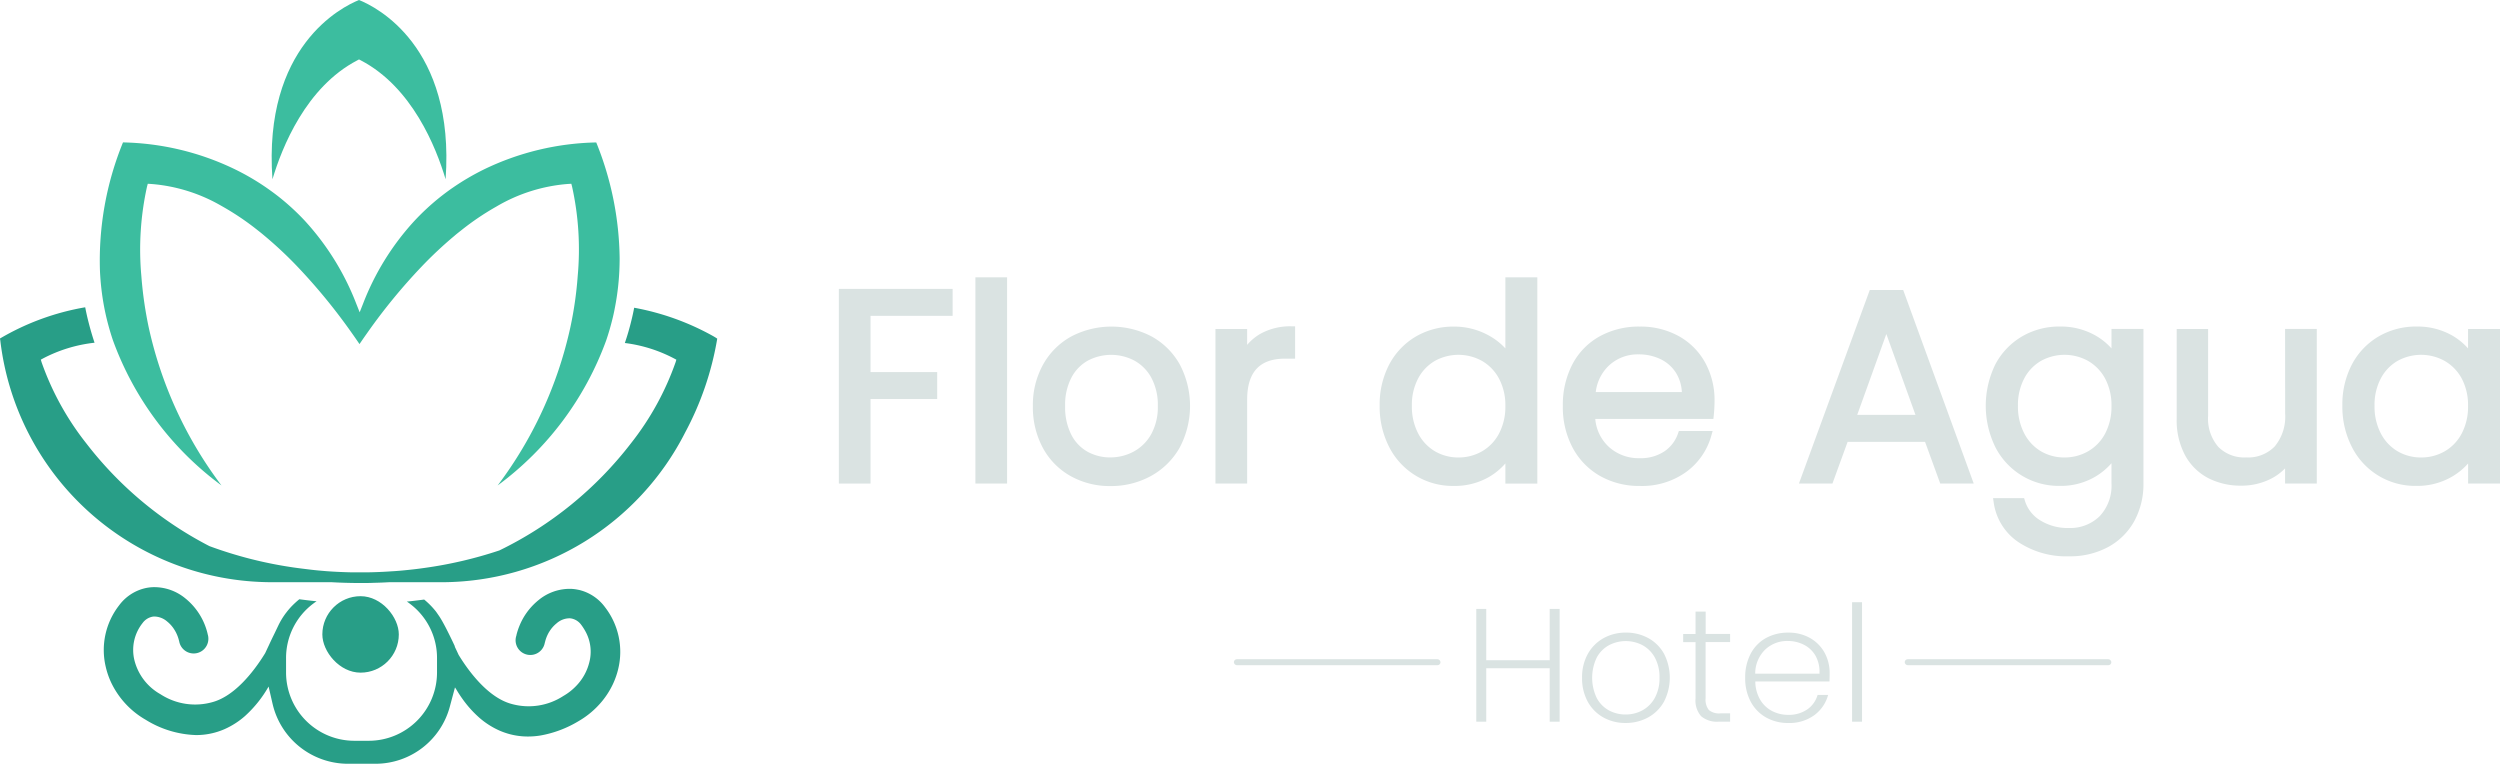 <svg xmlns="http://www.w3.org/2000/svg" width="233.903" height="71.466" viewBox="0 0 233.903 71.466">
  <g id="Flor_h" data-name="Flor h" transform="translate(-0.13)">
    <path id="Trazado_19" data-name="Trazado 19" d="M541.88,204.793h2.964v-7.91h6.237v-2.521h-6.237V189.1h7.681V186.58H541.88Z" transform="translate(-463.266 -159.55)" fill="#dae3e2"/>
    <rect id="Rectángulo_94" data-name="Rectángulo 94" width="2.964" height="19.295" transform="translate(91.39 25.946)" fill="#dae3e2"/>
    <path id="Trazado_20" data-name="Trazado 20" d="M827.574,434.825a8.113,8.113,0,0,0-7.462,0,6.707,6.707,0,0,0-2.651,2.619,7.776,7.776,0,0,0-.969,3.911,8,8,0,0,0,.942,3.925,6.65,6.65,0,0,0,2.608,2.634,7.5,7.5,0,0,0,3.7.923,7.777,7.777,0,0,0,3.758-.921,6.913,6.913,0,0,0,2.7-2.629,8.323,8.323,0,0,0,.028-7.842A6.741,6.741,0,0,0,827.574,434.825Zm-3.833,11.332a4.387,4.387,0,0,1-2.124-.526,3.805,3.805,0,0,1-1.528-1.594,5.687,5.687,0,0,1-.58-2.69,5.465,5.465,0,0,1,.593-2.664,3.878,3.878,0,0,1,1.553-1.594,4.673,4.673,0,0,1,4.316,0,4.012,4.012,0,0,1,1.594,1.594,5.35,5.35,0,0,1,.616,2.66,5.243,5.243,0,0,1-.627,2.655,4.121,4.121,0,0,1-1.631,1.612,4.588,4.588,0,0,1-2.185.546Z" transform="translate(-719.724 -403.36)" fill="#dae3e2"/>
    <path id="Trazado_21" data-name="Trazado 21" d="M938.617,434.44h0a4.723,4.723,0,0,0-1.242,1.037v-1.485H934.41v14.461h2.966v-7.835c0-2.593,1.159-3.852,3.549-3.852h.937V433.74h-.329A5.759,5.759,0,0,0,938.617,434.44Z" transform="translate(-820.561 -403.21)" fill="#dae3e2"/>
    <path id="Trazado_22" data-name="Trazado 22" d="M1052.206,408.75a6.084,6.084,0,0,0-1.646-1.259,6.672,6.672,0,0,0-3.171-.781,6.953,6.953,0,0,0-3.551.926,6.6,6.6,0,0,0-2.493,2.608,8.068,8.068,0,0,0-.9,3.871,8.246,8.246,0,0,0,.9,3.881,6.651,6.651,0,0,0,6.021,3.622,6.424,6.424,0,0,0,3.31-.839,6.082,6.082,0,0,0,1.531-1.266V421.4h2.99V402.1h-2.99Zm-.593,2.829a5.282,5.282,0,0,1,.593,2.563,5.36,5.36,0,0,1-.594,2.576,4.132,4.132,0,0,1-1.585,1.659,4.378,4.378,0,0,1-2.206.579,4.316,4.316,0,0,1-2.193-.572,4.16,4.16,0,0,1-1.575-1.666,5.415,5.415,0,0,1-.594-2.608,5.279,5.279,0,0,1,.594-2.563,4.1,4.1,0,0,1,1.572-1.634,4.55,4.55,0,0,1,4.4.012A4.173,4.173,0,0,1,1051.613,411.579Z" transform="translate(-911.232 -376.154)" fill="#dae3e2"/>
    <path id="Trazado_23" data-name="Trazado 23" d="M1169.6,434.811a7.372,7.372,0,0,0-3.659-.9,7.593,7.593,0,0,0-3.748.911,6.373,6.373,0,0,0-2.55,2.608,8.2,8.2,0,0,0-.9,3.911,8.08,8.08,0,0,0,.927,3.923,6.621,6.621,0,0,0,2.573,2.634,7.4,7.4,0,0,0,3.7.924,7.07,7.07,0,0,0,4.346-1.313,6.266,6.266,0,0,0,2.351-3.41l.117-.417H1169.6l-.077.22a3.318,3.318,0,0,1-1.285,1.689,3.986,3.986,0,0,1-2.309.633,4.131,4.131,0,0,1-2.886-1.062,4.013,4.013,0,0,1-1.266-2.608h11.051l.031-.29a13.687,13.687,0,0,0,.078-1.42,7.276,7.276,0,0,0-.869-3.546A6.3,6.3,0,0,0,1169.6,434.811Zm-3.767,1.7a4.677,4.677,0,0,1,2.073.458,3.491,3.491,0,0,1,1.449,1.314,3.749,3.749,0,0,1,.523,1.753h-8.056a4.06,4.06,0,0,1,1.257-2.5,3.941,3.941,0,0,1,2.76-1.024Z" transform="translate(-1012.392 -403.356)" fill="#dae3e2"/>
    <path id="Trazado_24" data-name="Trazado 24" d="M1317.869,410.27l-6.629,18.109h3.135l1.42-3.9h7.244l1.42,3.9h3.134l-6.6-18.109Zm4.274,11.687h-5.451l2.725-7.567Z" transform="translate(-1142.799 -383.14)" fill="#dae3e2"/>
    <path id="Trazado_25" data-name="Trazado 25" d="M1443.646,435.918a5.987,5.987,0,0,0-1.523-1.221h0a6.569,6.569,0,0,0-3.321-.824,6.893,6.893,0,0,0-3.525.926,6.6,6.6,0,0,0-2.493,2.608,8.8,8.8,0,0,0,0,7.753,6.651,6.651,0,0,0,6.019,3.622,6.341,6.341,0,0,0,3.313-.853,6.262,6.262,0,0,0,1.53-1.265v1.864a4.158,4.158,0,0,1-1.105,3.09,3.931,3.931,0,0,1-2.876,1.105,4.873,4.873,0,0,1-2.686-.716,3.266,3.266,0,0,1-1.436-1.846l-.071-.233h-2.906l.057.377a5.36,5.36,0,0,0,2.291,3.722,8.088,8.088,0,0,0,4.752,1.344,7.5,7.5,0,0,0,3.67-.869,6.121,6.121,0,0,0,2.45-2.434,7.218,7.218,0,0,0,.852-3.522V434.1h-2.99Zm-.591,2.829a5.3,5.3,0,0,1,.592,2.563,5.358,5.358,0,0,1-.593,2.576,4.132,4.132,0,0,1-1.594,1.659,4.383,4.383,0,0,1-2.208.579,4.311,4.311,0,0,1-2.192-.572,4.162,4.162,0,0,1-1.569-1.666,5.415,5.415,0,0,1-.594-2.608,5.282,5.282,0,0,1,.594-2.563,4.091,4.091,0,0,1,1.572-1.634,4.551,4.551,0,0,1,4.4.012A4.183,4.183,0,0,1,1443.055,438.747Z" transform="translate(-1245.964 -403.322)" fill="#dae3e2"/>
    <path id="Trazado_26" data-name="Trazado 26" d="M1565.347,443.381a4.359,4.359,0,0,1-.975,3.076,3.469,3.469,0,0,1-2.676,1.029,3.413,3.413,0,0,1-2.608-.992,4.044,4.044,0,0,1-.949-2.91V435.47H1555.2v8.414a6.922,6.922,0,0,0,.79,3.41,5.214,5.214,0,0,0,2.173,2.134,6.621,6.621,0,0,0,3.065.7,6.074,6.074,0,0,0,2.753-.627,4.963,4.963,0,0,0,1.36-.991v1.417h2.966v-14.46h-2.966Z" transform="translate(-1351.416 -404.689)" fill="#dae3e2"/>
    <path id="Trazado_27" data-name="Trazado 27" d="M1673.943,434.118v1.814a6.01,6.01,0,0,0-1.508-1.22,6.552,6.552,0,0,0-3.332-.824,6.893,6.893,0,0,0-3.525.926,6.6,6.6,0,0,0-2.493,2.608,8.07,8.07,0,0,0-.9,3.871,8.239,8.239,0,0,0,.9,3.881,6.615,6.615,0,0,0,5.995,3.622,6.476,6.476,0,0,0,3.322-.839,6.149,6.149,0,0,0,1.546-1.258v1.88h2.987V434.118Zm0,7.206a5.362,5.362,0,0,1-.594,2.576,4.131,4.131,0,0,1-1.585,1.659,4.382,4.382,0,0,1-2.208.579,4.311,4.311,0,0,1-2.192-.572,4.159,4.159,0,0,1-1.575-1.666,5.418,5.418,0,0,1-.594-2.608,5.281,5.281,0,0,1,.594-2.563,4.091,4.091,0,0,1,1.572-1.634,4.55,4.55,0,0,1,4.4.012,4.183,4.183,0,0,1,1.594,1.649A5.3,5.3,0,0,1,1673.943,441.324Z" transform="translate(-1442.9 -403.336)" fill="#dae3e2"/>
    <path id="Trazado_28" data-name="Trazado 28" d="M961.348,403.81V393.26h-.93v4.8h-5.937v-4.8h-.932V403.81h.932v-5h5.937v5Z" transform="translate(-815.297 -336.288)" fill="#dae3e2"/>
    <path id="Trazado_29" data-name="Trazado 29" d="M1177.345,639.5a3.753,3.753,0,0,0,1.486-1.479,4.9,4.9,0,0,0,.007-4.465,3.732,3.732,0,0,0-1.47-1.472,4.288,4.288,0,0,0-2.1-.519,4.242,4.242,0,0,0-2.092.519,3.8,3.8,0,0,0-1.472,1.472,4.48,4.48,0,0,0-.54,2.237,4.54,4.54,0,0,0,.533,2.237,3.758,3.758,0,0,0,1.457,1.472h0a4.209,4.209,0,0,0,2.083.519A4.333,4.333,0,0,0,1177.345,639.5Zm-4.807-1.815a4.379,4.379,0,0,1,0-3.785,2.853,2.853,0,0,1,1.152-1.159,3.383,3.383,0,0,1,3.125,0,2.9,2.9,0,0,1,1.159,1.159,3.818,3.818,0,0,1,.435,1.893,3.766,3.766,0,0,1-.446,1.893,2.946,2.946,0,0,1-1.166,1.159,3.275,3.275,0,0,1-1.563.382,3.241,3.241,0,0,1-1.554-.382A2.853,2.853,0,0,1,1172.538,637.687Z" transform="translate(-1023.014 -572.378)" fill="#dae3e2"/>
    <path id="Trazado_30" data-name="Trazado 30" d="M1238.152,627.789a2.3,2.3,0,0,0,1.634.508h1.076v-.778h-.908a1.479,1.479,0,0,1-1.075-.31,1.549,1.549,0,0,1-.31-1.105V620.85h2.293v-.762h-2.287V618h-.946v2.095h-1.159v.762h1.159v5.254A2.239,2.239,0,0,0,1238.152,627.789Z" transform="translate(-1078.861 -560.776)" fill="#dae3e2"/>
    <path id="Trazado_31" data-name="Trazado 31" d="M1284.417,635.363a3.953,3.953,0,0,0-.472-1.917,3.543,3.543,0,0,0-1.352-1.372,4.019,4.019,0,0,0-2.051-.51,4.243,4.243,0,0,0-2.092.51,3.565,3.565,0,0,0-1.426,1.47,4.753,4.753,0,0,0-.511,2.247,4.648,4.648,0,0,0,.519,2.237,3.673,3.673,0,0,0,1.434,1.472,4.165,4.165,0,0,0,2.076.519,3.95,3.95,0,0,0,2.473-.758,3.476,3.476,0,0,0,1.259-1.87h-.986a2.452,2.452,0,0,1-.953,1.347,3.031,3.031,0,0,1-1.792.519,3.267,3.267,0,0,1-1.5-.352,2.778,2.778,0,0,1-1.113-1.043,3.425,3.425,0,0,1-.469-1.654v-.074h6.938C1284.406,635.946,1284.417,635.683,1284.417,635.363Zm-.946.039h-6.019v-.074a3.134,3.134,0,0,1,.956-2.2,2.993,2.993,0,0,1,2.081-.784,3.311,3.311,0,0,1,1.5.345,2.608,2.608,0,0,1,1.092,1.014,3.045,3.045,0,0,1,.384,1.628Z" transform="translate(-1113.102 -572.374)" fill="#dae3e2"/>
    <rect id="Rectángulo_95" data-name="Rectángulo 95" width="0.93" height="11.177" transform="translate(173.413 56.345)" fill="#dae3e2"/>
    <path id="Trazado_32" data-name="Trazado 32" d="M262.459,325.805c0,.391-.01.782-.028,1.168a23.778,23.778,0,0,1-.417,3.457c-.068.366-.145.724-.238,1.092q-.251,1.014-.579,1.977a29.309,29.309,0,0,1-10.153,13.56,38.086,38.086,0,0,0,6.809-14.817,34.888,34.888,0,0,0,.684-4.792,27.209,27.209,0,0,0-.527-8.347l-.071-.272-.29.016a15.531,15.531,0,0,0-6.706,2.108,25.069,25.069,0,0,0-3.307,2.235c-.214.169-.435.34-.637.516a37.315,37.315,0,0,0-3.108,2.918,53.963,53.963,0,0,0-5.03,6.14q-.39.548-.74,1.068c-.242-.356-.49-.714-.742-1.068a54.505,54.505,0,0,0-5.136-6.254,37.271,37.271,0,0,0-3.1-2.886c-.213-.181-.435-.355-.65-.523a25.027,25.027,0,0,0-3.307-2.209,15.487,15.487,0,0,0-6.593-2.044l-.283-.016-.071.272a27.342,27.342,0,0,0-.527,8.375,36.32,36.32,0,0,0,.687,4.789,38.038,38.038,0,0,0,6.809,14.79,29.283,29.283,0,0,1-10.157-13.583q-.319-.943-.566-1.946c-.093-.375-.174-.752-.248-1.133a24.043,24.043,0,0,1-.4-3.422,29.212,29.212,0,0,1,2.156-12.013h0a25.168,25.168,0,0,1,10.439,2.5,22.8,22.8,0,0,1,2.867,1.66c.42.29.8.564,1.159.843a22.244,22.244,0,0,1,2.528,2.309,24.553,24.553,0,0,1,4.827,7.769l.323.814.322-.814a24.368,24.368,0,0,1,4.733-7.665,22.186,22.186,0,0,1,2.525-2.341c.369-.29.755-.579,1.146-.846a23.221,23.221,0,0,1,2.864-1.682,25.213,25.213,0,0,1,10.544-2.543h0A29.669,29.669,0,0,1,262.459,325.805Z" transform="translate(-204.355 -301.638)" fill="#3cbd9f"/>
    <path id="Trazado_33" data-name="Trazado 33" d="M333.08,223.009l-.02-.009-.02.009c-1.562.63-8.973,4.3-8.079,16.764.888-2.987,3.139-8.631,7.94-11.129l.159-.084.161.084c4.8,2.5,7.051,8.142,7.939,11.129C342.055,227.313,334.643,223.639,333.08,223.009Z" transform="translate(-299.339 -223)" fill="#3cbd9f"/>
    <path id="Trazado_34" data-name="Trazado 34" d="M216.191,424.163a23.947,23.947,0,0,0-7.417-2.671q-.11.591-.255,1.173-.265,1.1-.617,2.127a13.459,13.459,0,0,1,4.61,1.449l.209.112-.068.229a26.3,26.3,0,0,1-4.178,7.593A34.633,34.633,0,0,1,196.159,444.2a39.1,39.1,0,0,1-7.028,1.64q-.742.107-1.5.183c-.5.052-1.007.1-1.515.127-.775.055-1.559.09-2.35.1h-1.4c-.8-.017-1.585-.052-2.367-.109-.506-.041-1.014-.084-1.51-.145s-1.005-.12-1.5-.191a38.7,38.7,0,0,1-7.953-2.009,34.48,34.48,0,0,1-11.53-9.625,26.262,26.262,0,0,1-4.18-7.593l-.067-.229.206-.112a13.543,13.543,0,0,1,4.821-1.472q-.339-1.014-.607-2.1c-.1-.4-.188-.805-.267-1.215a23.51,23.51,0,0,0-7.968,2.918.009.009,0,0,0-.009.007c.009.045.016.091.028.138a25.6,25.6,0,0,0,25.358,22.659h5.65c.385.023.776.039,1.168.051.5.016,1.014.025,1.517.025.435,0,.855,0,1.281-.02.466-.009.932-.028,1.391-.055h4.943a25.6,25.6,0,0,0,22.768-14,28.461,28.461,0,0,0,3.006-8.786C216.465,424.326,216.344,424.253,216.191,424.163Z" transform="translate(-149.31 -392.7)" fill="#289e87"/>
    <rect id="Rectángulo_96" data-name="Rectángulo 96" width="7.154" height="7.154" rx="3.577" transform="translate(30.289 55.78)" fill="#289e87"/>
    <path id="Trazado_35" data-name="Trazado 35" d="M263.335,604.111a4.232,4.232,0,0,0-2.36-1.594h0c-.045-.012-.091-.022-.145-.03a3.833,3.833,0,0,0-.682-.086,4.577,4.577,0,0,0-3.054,1.075c-.054.042-.106.085-.156.132a5.952,5.952,0,0,0-1.607,2.26,6.153,6.153,0,0,0-.274.837.458.458,0,0,1-.014.075,1.4,1.4,0,0,0-.071.435,1.376,1.376,0,0,0,2.731.236c.009-.026.017-.052.025-.08a3.385,3.385,0,0,1,.29-.776h0a1.891,1.891,0,0,1,.116-.2,3.042,3.042,0,0,1,.675-.768,1.845,1.845,0,0,1,1.228-.472,1.106,1.106,0,0,1,.194.026h0a1.5,1.5,0,0,1,.878.579,5.183,5.183,0,0,1,.416.652,3.933,3.933,0,0,1,.349,2.842,4.819,4.819,0,0,1-1.205,2.2,5.305,5.305,0,0,1-1.218.963,5.947,5.947,0,0,1-4.911.735c-1.972-.555-3.728-2.657-4.9-4.579h0c-.012-.027-.145-.319-.339-.724l-.036-.13c-.122-.262-.265-.562-.417-.869l-.058-.119c-.177-.358-.361-.724-.533-1.039-.036-.067-.072-.13-.106-.193h0c-.116-.206-.223-.387-.317-.526-.032-.049-.2-.29-.272-.393l-.035-.049h0q-.219-.278-.465-.535a7.147,7.147,0,0,0-.537-.506l-.106-.088c-.365.048-.753.094-1.175.145l-.446.043a3.687,3.687,0,0,1,.323.233,6.329,6.329,0,0,1,2.5,5.053v1.355a6.392,6.392,0,0,1-6.384,6.384h-1.356a6.392,6.392,0,0,1-6.384-6.384v-1.355a6.345,6.345,0,0,1,2.538-5.088c.1-.078.21-.154.319-.226l-.435-.044c-.382-.042-.778-.091-1.181-.145l-.11.09c-.188.159-.371.329-.542.5a6.841,6.841,0,0,0-.6.7,1.635,1.635,0,0,0-.109.145,6.961,6.961,0,0,0-.621,1.058l-.335.7-.058.119c-.177.359-.343.708-.477,1-.194.411-.327.7-.339.724h0c-1.175,1.922-2.931,4.024-4.9,4.579a5.948,5.948,0,0,1-4.911-.735,5.046,5.046,0,0,1-2.424-3.165,4.043,4.043,0,0,1,.765-3.494,1.5,1.5,0,0,1,.878-.579h0a1.119,1.119,0,0,1,.194-.026,1.874,1.874,0,0,1,1.229.472,3.042,3.042,0,0,1,.675.768c.041.065.08.133.116.2h0a3.389,3.389,0,0,1,.3.777.733.733,0,0,0,.025.08,1.376,1.376,0,0,0,2.735-.226,1.4,1.4,0,0,0-.071-.435.346.346,0,0,0-.014-.075,6.03,6.03,0,0,0-1.883-3.1c-.051-.046-.1-.09-.156-.132a4.576,4.576,0,0,0-3.054-1.075,3.977,3.977,0,0,0-.82.116h0a4.232,4.232,0,0,0-2.36,1.594,6.8,6.8,0,0,0-1.239,5.766,7.333,7.333,0,0,0,.511,1.468h0a7.949,7.949,0,0,0,3.216,3.46,9.477,9.477,0,0,0,4.718,1.434,6.62,6.62,0,0,0,2.673-.558,7.461,7.461,0,0,0,1.927-1.243l.013-.013a11.082,11.082,0,0,0,2.173-2.728l.381,1.656a7.244,7.244,0,0,0,7,5.57h2.634a7.2,7.2,0,0,0,6.936-5.323l.488-1.821.12.185c.171.29.358.58.558.859a10.163,10.163,0,0,0,1.541,1.738l.013.013a7.462,7.462,0,0,0,1.927,1.243,6.886,6.886,0,0,0,.975.34h0a6.641,6.641,0,0,0,1.7.217,7.379,7.379,0,0,0,1.159-.094,10.411,10.411,0,0,0,3.561-1.34,8.056,8.056,0,0,0,2.2-1.859h0a7.659,7.659,0,0,0,1.014-1.594h0a7.335,7.335,0,0,0,.51-1.46A6.821,6.821,0,0,0,263.335,604.111Z" transform="translate(-206.603 -547.307)" fill="#289e87"/>
    <line id="Línea_27" data-name="Línea 27" x2="19.334" transform="translate(115.572 61.957)" fill="#7a8482"/>
    <rect id="Rectángulo_97" data-name="Rectángulo 97" width="19.333" height="0.561" rx="0.28" transform="translate(115.572 61.677)" fill="#dae3e2"/>
    <line id="Línea_28" data-name="Línea 28" x2="19.333" transform="translate(178.337 61.957)" fill="#7a8482"/>
    <rect id="Rectángulo_98" data-name="Rectángulo 98" width="19.333" height="0.561" rx="0.28" transform="translate(178.337 61.677)" fill="#dae3e2"/>
  </g>
</svg>
